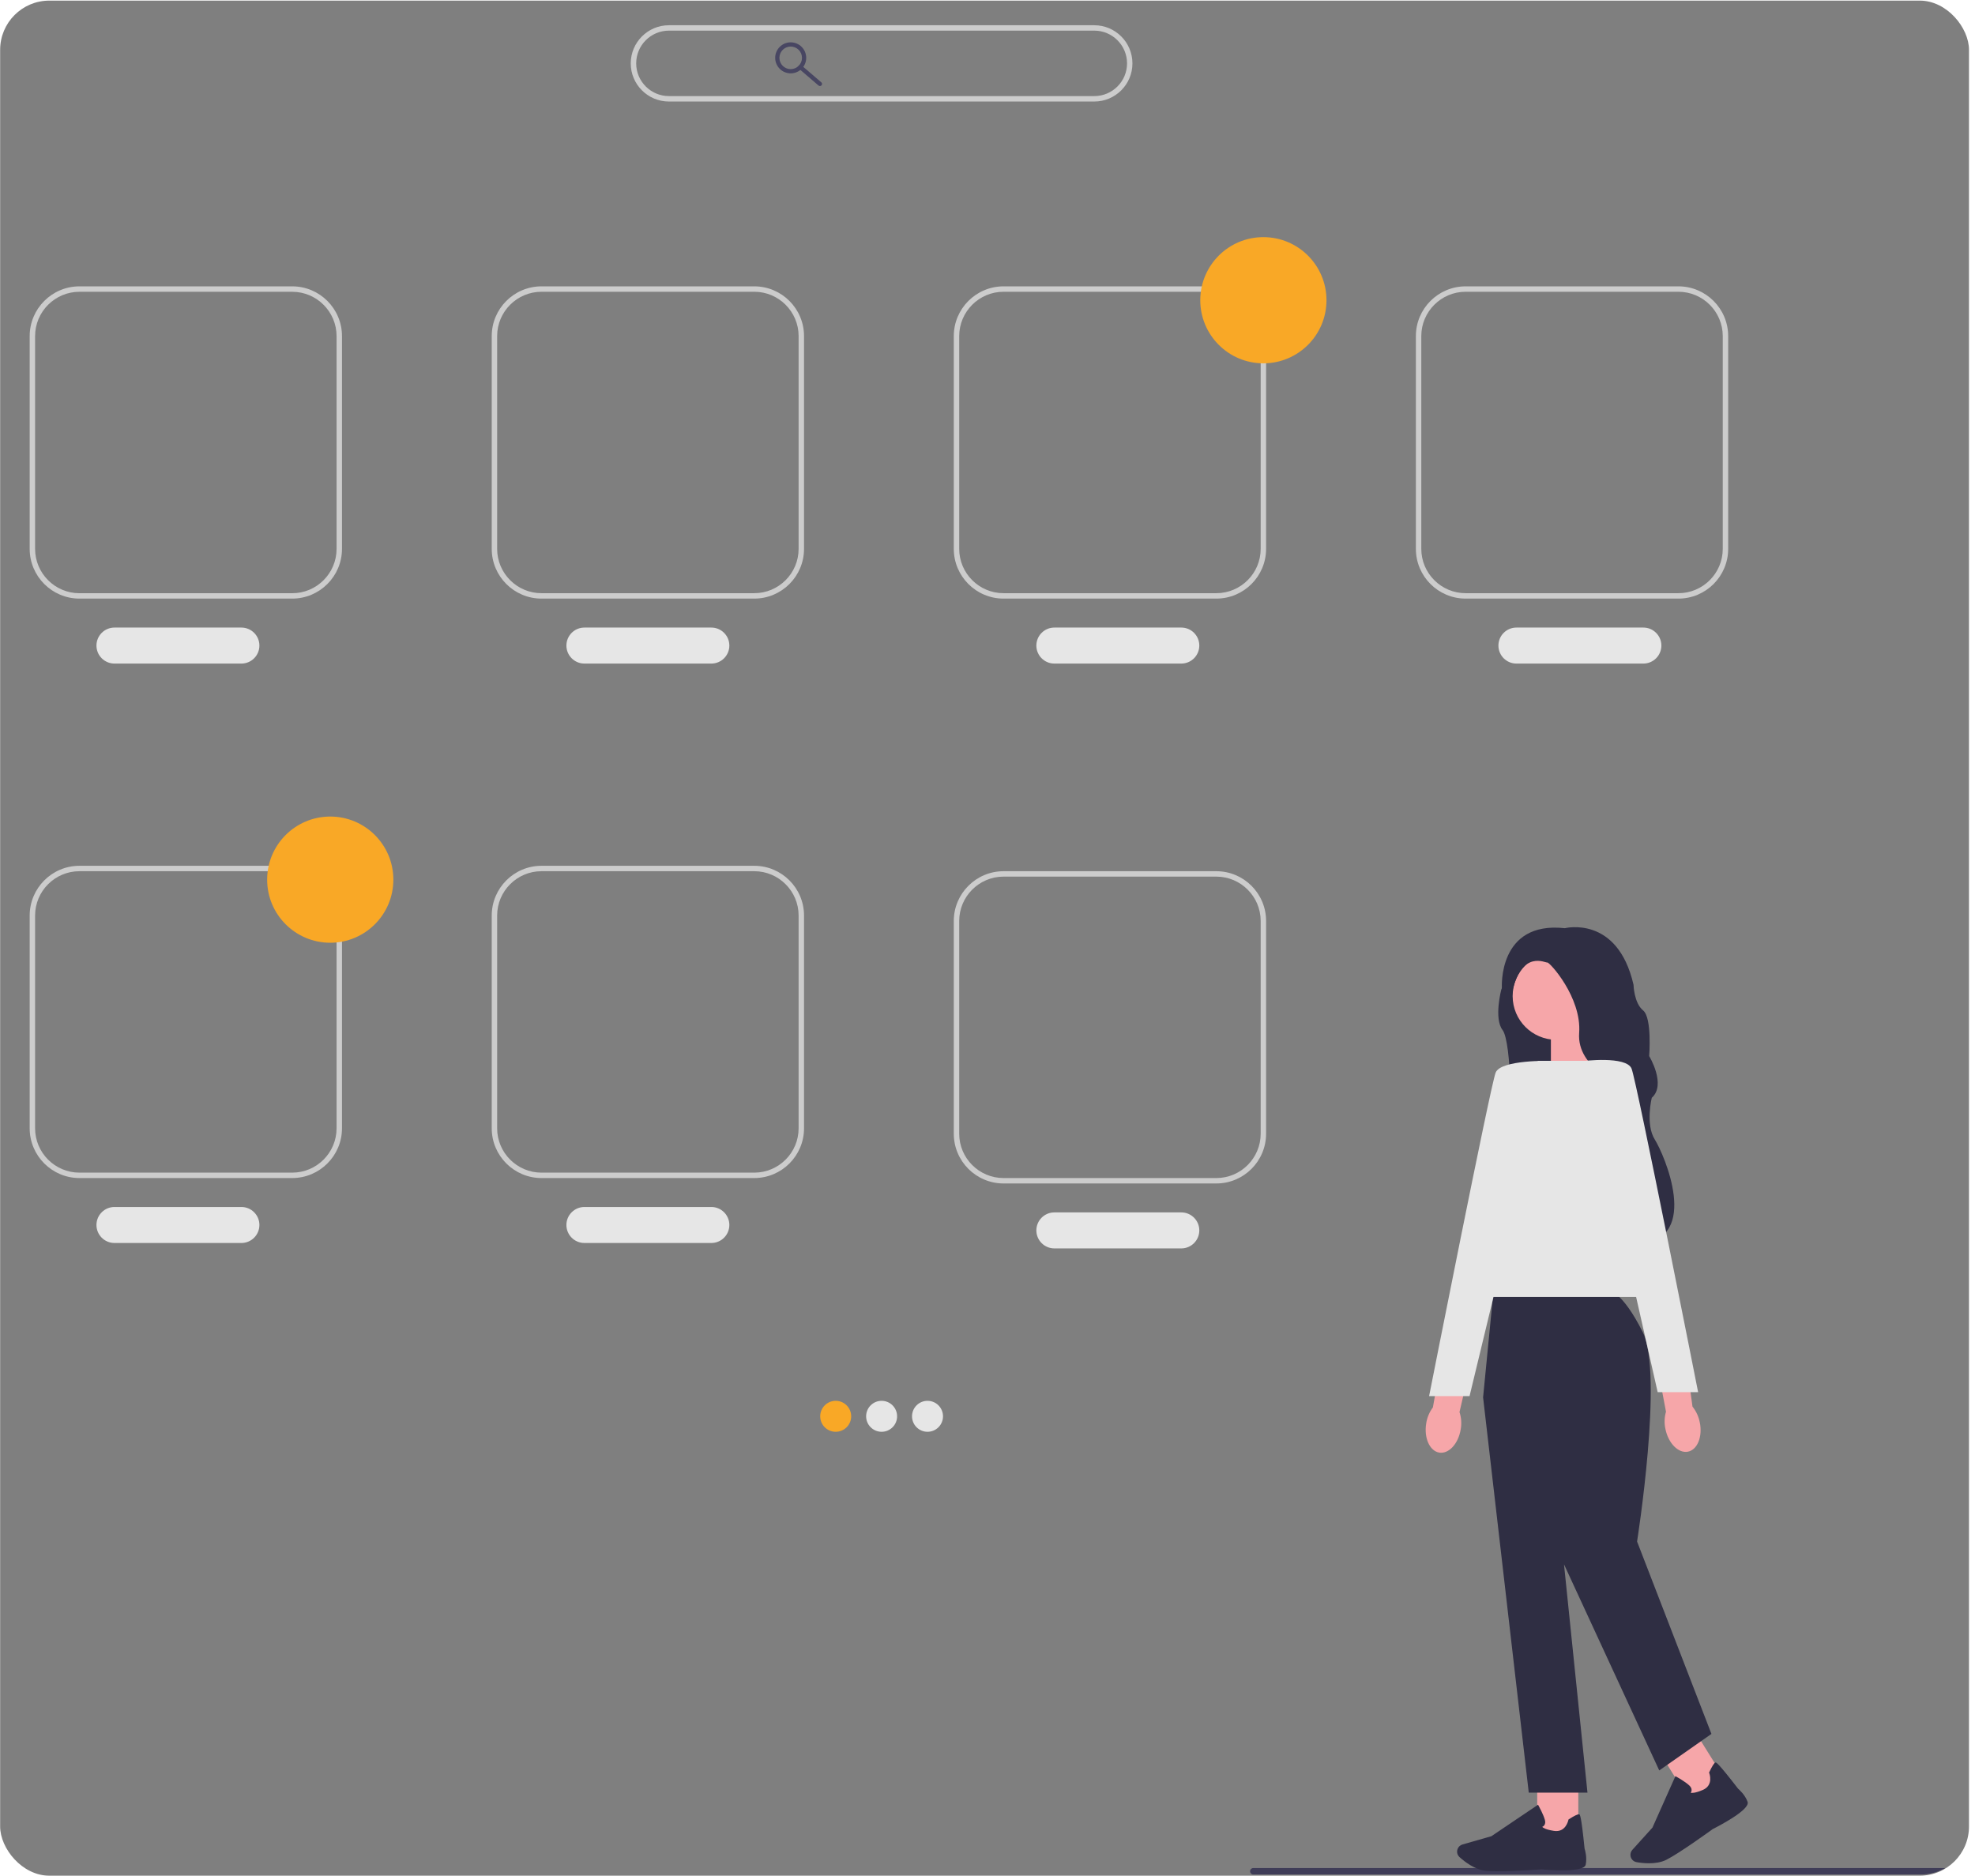 <svg  viewBox="0 0 321 305" fill="none" xmlns="http://www.w3.org/2000/svg">
<rect x="0.023" y="0.1" width="320" height="304.8" rx="8" fill="black" fill-opacity="0.5"/>
<g clip-path="url(#clip0_450_6789)">
<path d="M203.18 304.18C203.18 304.47 203.413 304.704 203.703 304.704H319.683C319.973 304.704 320.206 304.47 320.206 304.18C320.206 303.89 319.973 303.656 319.683 303.656H203.703C203.413 303.656 203.18 303.89 203.18 304.18Z" fill="#3F3D58"/>
<path d="M245.348 157.506L244.006 160.863C244.006 160.863 242.769 165.562 244.217 167.437C245.664 169.311 245.986 183.66 244.432 184.72C242.875 185.78 264.153 174.895 264.153 174.895C264.153 174.895 255.846 155.632 255.705 155.561C255.564 155.491 250.122 153.792 250.122 153.792L245.352 157.502L245.348 157.506Z" fill="#2F2E43"/>
<path d="M259.198 174.098L252.07 176.444V166.183H258.538L259.198 174.098Z" fill="#F6A6A9"/>
<path d="M237.409 232.354C237.022 234.704 235.456 236.389 233.907 236.121C232.358 235.848 231.417 233.723 231.804 231.373C231.945 230.432 232.319 229.543 232.891 228.777L234.659 218.838L239.469 219.845L237.216 229.534C237.511 230.449 237.581 231.417 237.409 232.354Z" fill="#F6A6A9"/>
<path d="M256.523 288.974H249.844V298.447H256.523V288.974Z" fill="#F6A6A9"/>
<path d="M243.34 304.18C242.636 304.18 242.011 304.162 241.541 304.118C239.767 303.956 238.073 302.649 237.224 301.883C236.841 301.54 236.718 300.99 236.921 300.519C237.061 300.18 237.347 299.925 237.704 299.824L242.39 298.486L249.98 293.365L250.063 293.514C250.094 293.572 250.842 294.914 251.089 295.82C251.185 296.163 251.159 296.454 251.014 296.674C250.913 296.828 250.776 296.916 250.662 296.968C250.798 297.114 251.229 297.404 252.554 297.615C254.49 297.923 254.895 295.917 254.912 295.833L254.925 295.767L254.983 295.732C255.902 295.138 256.47 294.87 256.668 294.927C256.791 294.962 256.993 295.024 257.543 300.488C257.601 300.66 257.983 301.918 257.724 303.12C257.438 304.426 251.727 303.978 250.583 303.872C250.552 303.872 246.271 304.18 243.34 304.18Z" fill="#2F2E43"/>
<path d="M275.531 281.526L269.863 285.061L274.876 293.099L280.544 289.564L275.531 281.526Z" fill="#F6A6A9"/>
<path d="M268.008 302.882C267.224 302.882 266.503 302.79 265.992 302.697C265.486 302.609 265.095 302.209 265.011 301.703C264.954 301.338 265.06 300.972 265.306 300.7L268.575 297.083L272.306 288.723L272.46 288.806C272.518 288.837 273.86 289.581 274.55 290.219C274.814 290.461 274.946 290.72 274.938 290.984C274.938 291.169 274.863 291.319 274.797 291.42C274.99 291.468 275.51 291.49 276.746 290.967C278.55 290.206 277.837 288.287 277.802 288.204L277.776 288.142L277.806 288.08C278.273 287.09 278.612 286.558 278.81 286.505C278.933 286.47 279.14 286.417 282.497 290.76C282.633 290.874 283.628 291.737 284.041 292.898C284.49 294.161 279.404 296.801 278.383 297.316C278.352 297.342 273.028 301.21 270.846 302.31C269.979 302.746 268.954 302.882 268.016 302.882H268.008Z" fill="#2F2E43"/>
<path d="M261.438 209.76H242.747L241.049 227.149L248.472 291.398H258.015L254.2 254.288L269.68 287.79L278.163 281.854L266.076 250.579C266.076 250.579 270.392 223.33 267 216.545C263.608 209.76 261.443 209.76 261.443 209.76H261.438Z" fill="#2F2E43"/>
<path d="M270.735 210.821H238.289L249.953 172.44H262.889L270.735 210.821Z" fill="#E6E6E6"/>
<path d="M251.996 172.444C251.996 172.444 243.94 172.233 243.091 174.354C242.241 176.474 232.275 226.942 232.275 226.942H238.849L251.996 172.444Z" fill="#E6E6E6"/>
<path d="M252.955 169.021C256.877 169.021 260.057 165.841 260.057 161.919C260.057 157.997 256.877 154.818 252.955 154.818C249.033 154.818 245.854 157.997 245.854 161.919C245.854 165.841 249.033 169.021 252.955 169.021Z" fill="#F6A6A9"/>
<path d="M254.331 150.884C254.331 150.884 262.885 148.693 265.499 160.071C265.499 160.071 265.569 163.041 267.052 164.242C268.535 165.444 268.042 171.665 268.042 171.665C268.042 171.665 270.871 176.329 268.464 178.45C268.464 178.45 267.404 182.762 268.957 185.235C270.51 187.708 276.38 201.317 266.625 202.144C266.625 202.144 261.679 199.156 264.011 190.251C266.343 181.345 263.73 176.426 263.73 176.426C263.73 176.426 256.237 173.711 256.663 167.912C257.086 162.117 251.859 156.393 251.502 156.463C251.146 156.534 247.472 154.413 245.848 160.916L244.106 160.621C244.106 160.621 243.375 149.678 254.331 150.88V150.884Z" fill="#2F2E43"/>
<path d="M276.271 231.21C276.746 233.547 275.879 235.676 274.335 235.976C272.791 236.27 271.158 234.62 270.683 232.284C270.48 231.356 270.511 230.388 270.775 229.472L268.896 219.555L273.75 218.789L275.083 228.65C275.686 229.402 276.09 230.282 276.266 231.219L276.271 231.21Z" fill="#F6A6A9"/>
<path d="M257.236 172.488C257.236 172.488 264.334 171.59 265.183 173.711C266.032 175.832 275.998 226.3 275.998 226.3H269.424L257.241 172.492L257.236 172.488Z" fill="#E6E6E6"/>
<path d="M47.495 97.305H12.911C8.454 97.305 4.824 93.68 4.824 89.218V54.634C4.824 50.177 8.45 46.547 12.911 46.547H47.495C51.953 46.547 55.583 50.172 55.583 54.634V89.218C55.583 93.675 51.957 97.305 47.495 97.305ZM12.911 47.431C8.938 47.431 5.704 50.665 5.704 54.638V89.222C5.704 93.196 8.938 96.43 12.911 96.43H47.495C51.469 96.43 54.703 93.196 54.703 89.222V54.638C54.703 50.665 51.469 47.431 47.495 47.431H12.911Z" fill="#CCCCCC"/>
<path d="M122.593 97.305H88.009C83.552 97.305 79.922 93.68 79.922 89.218V54.634C79.922 50.177 83.547 46.547 88.009 46.547H122.593C127.05 46.547 130.68 50.172 130.68 54.634V89.218C130.68 93.675 127.055 97.305 122.593 97.305ZM88.009 47.427C84.036 47.427 80.802 50.661 80.802 54.634V89.218C80.802 93.191 84.036 96.425 88.009 96.425H122.593C126.566 96.425 129.8 93.191 129.8 89.218V54.634C129.8 50.661 126.566 47.427 122.593 47.427H88.009Z" fill="#CCCCCC"/>
<path d="M122.593 191.496H88.009C83.552 191.496 79.922 187.87 79.922 183.409V148.825C79.922 144.368 83.547 140.738 88.009 140.738H122.593C127.05 140.738 130.68 144.363 130.68 148.825V183.409C130.68 187.866 127.055 191.496 122.593 191.496ZM88.009 141.618C84.036 141.618 80.802 144.852 80.802 148.825V183.409C80.802 187.382 84.036 190.616 88.009 190.616H122.593C126.566 190.616 129.8 187.382 129.8 183.409V148.825C129.8 144.852 126.566 141.618 122.593 141.618H88.009Z" fill="#CCCCCC"/>
<path d="M47.495 191.496H12.911C8.454 191.496 4.824 187.87 4.824 183.409V148.825C4.824 144.368 8.45 140.738 12.911 140.738H47.495C51.953 140.738 55.583 144.363 55.583 148.825V183.409C55.583 187.866 51.957 191.496 47.495 191.496ZM12.911 141.618C8.938 141.618 5.704 144.852 5.704 148.825V183.409C5.704 187.382 8.938 190.616 12.911 190.616H47.495C51.469 190.616 54.703 187.382 54.703 183.409V148.825C54.703 144.852 51.469 141.618 47.495 141.618H12.911Z" fill="#CCCCCC"/>
<path d="M53.676 153.247C59.341 153.247 63.933 148.655 63.933 142.99C63.933 137.326 59.341 132.734 53.676 132.734C48.012 132.734 43.42 137.326 43.42 142.99C43.42 148.655 48.012 153.247 53.676 153.247Z" fill="#F9A826"/>
<path d="M197.693 97.305H163.109C158.651 97.305 155.021 93.68 155.021 89.218V54.634C155.021 50.177 158.647 46.547 163.109 46.547H197.693C202.15 46.547 205.78 50.172 205.78 54.634V89.218C205.78 93.675 202.154 97.305 197.693 97.305ZM163.109 47.427C159.135 47.427 155.901 50.661 155.901 54.634V89.218C155.901 93.191 159.135 96.425 163.109 96.425H197.693C201.666 96.425 204.9 93.191 204.9 89.218V54.634C204.9 50.661 201.666 47.427 197.693 47.427H163.109Z" fill="#CCCCCC"/>
<path d="M205.338 59.06C211.003 59.06 215.595 54.468 215.595 48.804C215.595 43.14 211.003 38.548 205.338 38.548C199.674 38.548 195.082 43.14 195.082 48.804C195.082 54.468 199.674 59.06 205.338 59.06Z" fill="#F9A826"/>
<path d="M39.235 107.865H18.604C16.989 107.865 15.678 106.554 15.678 104.939C15.678 103.324 16.989 102.013 18.604 102.013H39.235C40.85 102.013 42.161 103.324 42.161 104.939C42.161 106.554 40.85 107.865 39.235 107.865Z" fill="#E6E6E6"/>
<path d="M115.616 107.865H94.985C93.37 107.865 92.059 106.554 92.059 104.939C92.059 103.324 93.37 102.013 94.985 102.013H115.616C117.231 102.013 118.542 103.324 118.542 104.939C118.542 106.554 117.231 107.865 115.616 107.865Z" fill="#E6E6E6"/>
<path d="M191.999 107.865H171.367C169.753 107.865 168.441 106.554 168.441 104.939C168.441 103.324 169.753 102.013 171.367 102.013H191.999C193.614 102.013 194.925 103.324 194.925 104.939C194.925 106.554 193.614 107.865 191.999 107.865Z" fill="#E6E6E6"/>
<path d="M197.693 192.376H163.109C158.651 192.376 155.021 188.75 155.021 184.289V149.705C155.021 145.248 158.647 141.618 163.109 141.618H197.693C202.15 141.618 205.78 145.243 205.78 149.705V184.289C205.78 188.746 202.154 192.376 197.693 192.376ZM163.109 142.498C159.135 142.498 155.901 145.732 155.901 149.705V184.289C155.901 188.262 159.135 191.496 163.109 191.496H197.693C201.666 191.496 204.9 188.262 204.9 184.289V149.705C204.9 145.732 201.666 142.498 197.693 142.498H163.109Z" fill="#CCCCCC"/>
<path d="M191.999 202.932H171.367C169.753 202.932 168.441 201.62 168.441 200.006C168.441 198.391 169.753 197.08 171.367 197.08H191.999C193.614 197.08 194.925 198.391 194.925 200.006C194.925 201.62 193.614 202.932 191.999 202.932Z" fill="#E6E6E6"/>
<path d="M272.796 97.305H238.212C233.755 97.305 230.125 93.68 230.125 89.218V54.634C230.125 50.177 233.751 46.547 238.212 46.547H272.796C277.253 46.547 280.883 50.172 280.883 54.634V89.218C280.883 93.675 277.258 97.305 272.796 97.305ZM238.212 47.427C234.239 47.427 231.005 50.661 231.005 54.634V89.218C231.005 93.191 234.239 96.425 238.212 96.425H272.796C276.769 96.425 280.003 93.191 280.003 89.218V54.634C280.003 50.661 276.769 47.427 272.796 47.427H238.212Z" fill="#CCCCCC"/>
<path d="M267.099 107.865H246.467C244.852 107.865 243.541 106.554 243.541 104.939C243.541 103.324 244.852 102.013 246.467 102.013H267.099C268.713 102.013 270.025 103.324 270.025 104.939C270.025 106.554 268.713 107.865 267.099 107.865Z" fill="#E6E6E6"/>
<path d="M39.235 202.052H18.604C16.989 202.052 15.678 200.74 15.678 199.126C15.678 197.511 16.989 196.2 18.604 196.2H39.235C40.85 196.2 42.161 197.511 42.161 199.126C42.161 200.74 40.85 202.052 39.235 202.052Z" fill="#E6E6E6"/>
<path d="M115.616 202.052H94.985C93.37 202.052 92.059 200.74 92.059 199.126C92.059 197.511 93.37 196.2 94.985 196.2H115.616C117.231 196.2 118.542 197.511 118.542 199.126C118.542 200.74 117.231 202.052 115.616 202.052Z" fill="#E6E6E6"/>
<path d="M135.827 232.742C137.217 232.742 138.344 231.615 138.344 230.225C138.344 228.835 137.217 227.708 135.827 227.708C134.437 227.708 133.311 228.835 133.311 230.225C133.311 231.615 134.437 232.742 135.827 232.742Z" fill="#F9A826"/>
<path d="M143.29 232.742C144.68 232.742 145.807 231.615 145.807 230.225C145.807 228.835 144.68 227.708 143.29 227.708C141.9 227.708 140.773 228.835 140.773 230.225C140.773 231.615 141.9 232.742 143.29 232.742Z" fill="#E6E6E6"/>
<path d="M150.751 232.742C152.141 232.742 153.268 231.615 153.268 230.225C153.268 228.835 152.141 227.708 150.751 227.708C149.361 227.708 148.234 228.835 148.234 230.225C148.234 231.615 149.361 232.742 150.751 232.742Z" fill="#E6E6E6"/>
<path d="M177.857 16.504H108.715C105.296 16.504 102.516 13.723 102.516 10.304C102.516 6.885 105.296 4.104 108.715 4.104H177.857C181.276 4.104 184.056 6.885 184.056 10.304C184.056 13.723 181.276 16.504 177.857 16.504ZM108.72 4.98C105.785 4.98 103.4 7.369 103.4 10.3C103.4 13.23 105.789 15.619 108.72 15.619H177.861C180.796 15.619 183.181 13.23 183.181 10.3C183.181 7.369 180.792 4.98 177.861 4.98H108.72Z" fill="#CCCCCC"/>
<path d="M128.513 11.923C127.123 11.923 125.992 10.792 125.992 9.402C125.992 8.012 127.123 6.881 128.513 6.881C129.904 6.881 131.035 8.012 131.035 9.402C131.035 10.792 129.904 11.923 128.513 11.923ZM128.513 7.567C127.501 7.567 126.679 8.39 126.679 9.402C126.679 10.414 127.501 11.237 128.513 11.237C129.525 11.237 130.348 10.414 130.348 9.402C130.348 8.39 129.525 7.567 128.513 7.567Z" fill="#484662"/>
<path d="M133.265 13.987C133.186 13.987 133.107 13.96 133.041 13.903L129.855 11.171C129.71 11.048 129.697 10.832 129.82 10.687C129.943 10.542 130.159 10.528 130.304 10.652L133.49 13.384C133.635 13.507 133.648 13.723 133.525 13.868C133.459 13.947 133.362 13.987 133.265 13.987Z" fill="#484662"/>
</g>
<defs>
<clipPath id="clip0_450_6789">
<rect x="4.824" y="4.1" width="315.388" height="300.604" rx="8" fill="white"/>
</clipPath>
</defs>
</svg>
